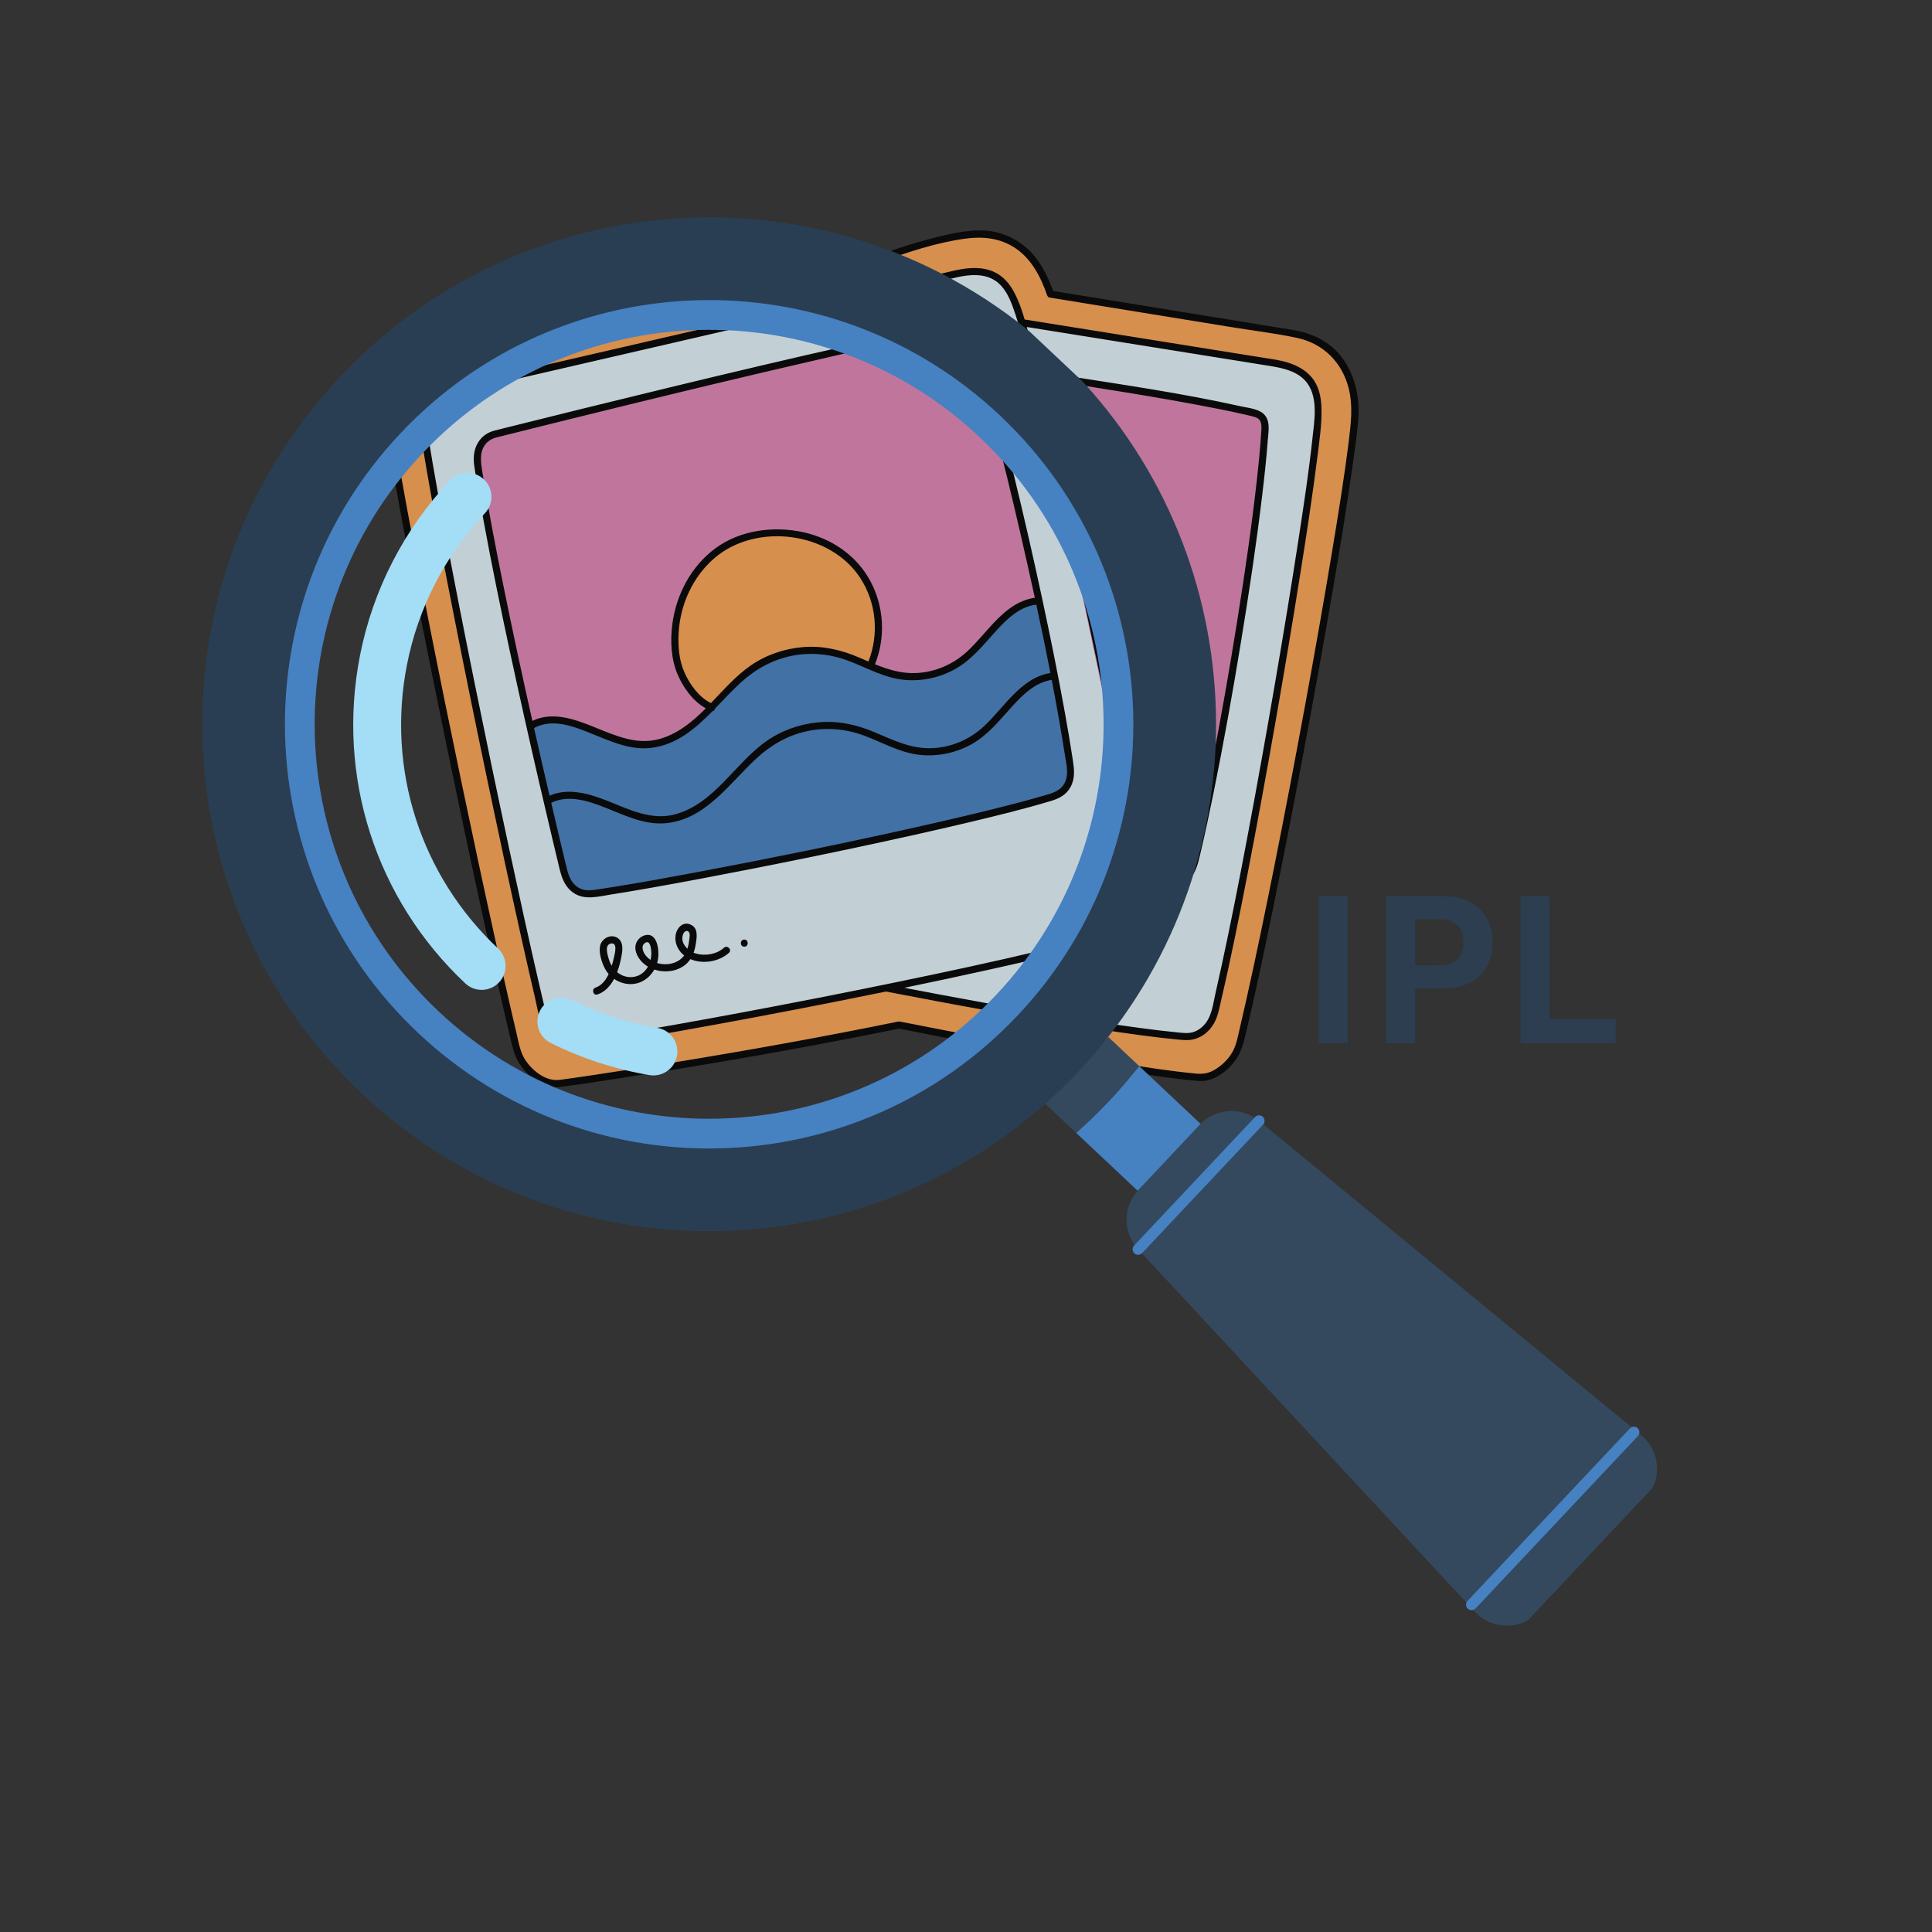 <svg xmlns="http://www.w3.org/2000/svg" xmlns:xlink="http://www.w3.org/1999/xlink" width="500" zoomAndPan="magnify" viewBox="0 0 375 375" height="500" preserveAspectRatio="xMidYMid meet" version="1.0"><rect x="0" y="0" width="375" height="375" fill="#333333" stroke="none"/><defs><filter x="0%" y="0%" width="100%" height="100%" id="0e4b32327e"><feColorMatrix values="0 0 0 0 1 0 0 0 0 1 0 0 0 0 1 0 0 0 1 0" color-interpolation-filters="sRGB"/></filter><g/><mask id="b923e0b46a"><g filter="url(#0e4b32327e)"><rect x="-37.5" width="450" fill="#000000" y="-37.5" height="450" fill-opacity="0.8"/></g></mask><clipPath id="0a3d07d937"><path d="M 1.105 2 L 191 2 L 191 168 L 1.105 168 Z M 1.105 2 " clip-rule="nonzero"/></clipPath><clipPath id="fce574f98d"><path d="M 1.105 1.309 L 191 1.309 L 191 168.199 L 1.105 168.199 Z M 1.105 1.309 " clip-rule="nonzero"/></clipPath><clipPath id="2040ee8f5e"><rect x="0" width="192" y="0" height="169"/></clipPath><clipPath id="084812fd56"><path d="M 40 42 L 322 42 L 322 316 L 40 316 Z M 40 42 " clip-rule="nonzero"/></clipPath><clipPath id="376dcbc8ae"><path d="M -1.469 144.809 L 133.27 1.676 L 375.973 230.152 L 241.23 373.281 Z M -1.469 144.809 " clip-rule="nonzero"/></clipPath><clipPath id="250370a743"><path d="M -1.469 144.809 L 133.27 1.676 L 375.973 230.152 L 241.23 373.281 Z M -1.469 144.809 " clip-rule="nonzero"/></clipPath><clipPath id="5d4d0abc20"><path d="M 39 42 L 237 42 L 237 239 L 39 239 Z M 39 42 " clip-rule="nonzero"/></clipPath><clipPath id="49b2b4f6da"><path d="M -1.469 144.809 L 133.27 1.676 L 375.973 230.152 L 241.23 373.281 Z M -1.469 144.809 " clip-rule="nonzero"/></clipPath><clipPath id="82dd6f95f3"><path d="M -1.469 144.809 L 133.27 1.676 L 375.973 230.152 L 241.23 373.281 Z M -1.469 144.809 " clip-rule="nonzero"/></clipPath><clipPath id="fbdaa7ec69"><path d="M 68 91 L 132 91 L 132 209 L 68 209 Z M 68 91 " clip-rule="nonzero"/></clipPath><clipPath id="af8a5cc574"><path d="M -1.469 144.809 L 133.27 1.676 L 375.973 230.152 L 241.23 373.281 Z M -1.469 144.809 " clip-rule="nonzero"/></clipPath><clipPath id="69f0793c57"><path d="M -1.469 144.809 L 133.27 1.676 L 375.973 230.152 L 241.23 373.281 Z M -1.469 144.809 " clip-rule="nonzero"/></clipPath><clipPath id="21cc6d9834"><path d="M 55 58 L 319 58 L 319 313 L 55 313 Z M 55 58 " clip-rule="nonzero"/></clipPath><clipPath id="4a8cebd631"><path d="M -1.469 144.809 L 133.27 1.676 L 375.973 230.152 L 241.23 373.281 Z M -1.469 144.809 " clip-rule="nonzero"/></clipPath><clipPath id="674240f2a2"><path d="M -1.469 144.809 L 133.27 1.676 L 375.973 230.152 L 241.23 373.281 Z M -1.469 144.809 " clip-rule="nonzero"/></clipPath></defs><g mask="url(#b923e0b46a)"><g transform="matrix(1, 0, 0, 1, 73, 43)"><g clip-path="url(#2040ee8f5e)"><g clip-path="url(#0a3d07d937)"><path fill="#ffa654" d="M 101.496 155.957 C 75.031 161.379 46.961 165.75 35.398 167.328 C 32.402 167.738 28.133 164.148 27.332 160.84 C 20.938 134.434 6.031 63.16 1.902 35.941 C 1.387 32.539 4.676 28.023 7.66 27.352 L 60.578 15.664 C 61.004 13.766 61.246 11.68 61.629 10.082 C 62.426 6.758 66.691 4.473 69.727 4.395 C 76.148 4.234 94.699 8.324 94.699 8.324 C 94.699 8.324 111.988 1.441 119.012 2.523 C 126.035 3.605 129.117 8.871 130.891 14.086 L 178.258 21.789 C 187.887 23.441 190.582 31.996 189.914 38.844 C 187.973 58.68 174.227 132.844 167.578 159.777 C 166.812 162.887 162.781 166.391 159.941 166.145 C 147.168 165.051 125.672 160.629 101.496 155.957 Z M 101.496 155.957 C 75.031 161.379 46.961 165.75 35.398 167.328 C 32.402 167.738 28.133 164.148 27.332 160.84 C 20.938 134.434 6.031 63.16 1.902 35.941 C 1.387 32.539 4.676 28.023 7.66 27.352 L 60.578 15.664 C 61.004 13.766 61.246 11.68 61.629 10.082 C 62.426 6.758 66.691 4.473 69.727 4.395 C 76.148 4.234 94.699 8.324 94.699 8.324 C 94.699 8.324 111.988 1.441 119.012 2.523 C 126.035 3.605 129.117 8.871 130.891 14.086 L 178.258 21.789 C 187.887 23.441 190.582 31.996 189.914 38.844 C 187.973 58.68 174.227 132.844 167.578 159.777 C 166.812 162.887 162.781 166.391 159.941 166.145 C 147.168 165.051 125.672 160.629 101.496 155.957 Z M 101.496 155.957 " fill-opacity="1" fill-rule="nonzero"/></g><path fill="#e6f8ff" d="M 93.602 14.535 L 66.199 20.863 C 66.598 19.094 66.977 17.453 67.332 15.969 C 68.07 12.879 70.793 10.863 73.574 11.324 Z M 174.48 27.496 L 125.293 19.613 C 125.289 19.598 125.285 19.586 125.281 19.57 C 123.461 13.438 121.605 8.172 112.734 10.117 L 13.16 33.109 C 10.406 33.727 8.645 36.621 9.121 39.762 C 12.934 64.875 26.688 130.648 32.586 155.02 C 33.324 158.07 35.992 160.109 38.758 159.73 C 49.316 158.289 74.789 153.703 98.98 148.758 C 121.457 153.102 145.035 157.188 156.91 158.207 C 159.551 158.434 162.016 156.461 162.727 153.566 C 168.91 128.527 180.742 59.418 182.547 40.977 C 183.172 34.605 183.434 29.031 174.48 27.496 Z M 96.055 86.047 L 65.18 94.312 C 62.289 93.211 59.262 89.133 58.484 85.59 C 56.789 77.852 59.609 69.18 65.844 64.297 C 72.082 59.418 81.801 59.285 88.668 63.227 C 96.332 67.629 99.715 77.504 96.055 86.047 Z M 96.055 86.047 " fill-opacity="1" fill-rule="nonzero"/><path fill="#e387b7" d="M 115.594 22.281 C 115.215 21.184 114.227 20.484 113.195 20.582 C 100.223 21.824 23.102 41.262 23.102 41.262 C 20.75 41.793 19.262 44.266 19.668 46.941 C 22.918 68.34 31.508 105.766 36.523 126.488 C 37.152 129.086 39.418 130.82 41.77 130.5 C 57.77 128.312 113.055 117.297 131.668 111.539 C 133.82 110.871 135.129 108.527 134.766 106.02 C 131.648 84.508 121.359 38.898 115.594 22.281 Z M 96.055 86.047 L 65.18 94.312 C 62.289 93.211 59.262 89.133 58.484 85.59 C 56.789 77.852 59.609 69.18 65.844 64.297 C 72.082 59.418 81.801 59.285 88.668 63.227 C 96.332 67.629 99.715 77.504 96.055 86.047 Z M 170.969 37.363 C 165.441 35.715 146.922 32.633 128 29.715 L 148.785 128.051 C 150.664 128.277 152.367 128.457 153.855 128.586 C 156.102 128.777 158.195 127.102 158.805 124.641 C 164.012 103.535 171.641 57.406 172.555 39.844 C 172.613 38.684 171.961 37.66 170.969 37.363 Z M 170.969 37.363 " fill-opacity="1" fill-rule="nonzero"/><path fill="#4681c2" d="M 30.16 97.789 C 33.562 95.75 37.41 96.945 41.113 98.375 C 44.812 99.805 48.516 101.727 52.477 101.551 C 56.879 101.355 60.746 98.582 63.895 95.5 C 67.043 92.414 69.82 88.879 73.512 86.469 C 78.398 83.273 84.719 82.367 90.309 84.062 C 93.816 85.125 97 87.137 100.574 87.957 C 105.215 89.02 110.316 87.875 114.059 84.926 C 118.953 81.07 122.199 74.105 128.41 73.633 L 134.828 103.953 C 134.828 103.953 137.023 110.164 130.18 112.238 C 123.336 114.309 47.422 129.977 47.422 129.977 C 47.422 129.977 39.676 132.41 37.336 128.176 C 34.992 123.945 30.16 97.789 30.16 97.789 Z M 30.16 97.789 C 33.562 95.75 37.41 96.945 41.113 98.375 C 44.812 99.805 48.516 101.727 52.477 101.551 C 56.879 101.355 60.746 98.582 63.895 95.5 C 67.043 92.414 69.82 88.879 73.512 86.469 C 78.398 83.273 84.719 82.367 90.309 84.062 C 93.816 85.125 97 87.137 100.574 87.957 C 105.215 89.02 110.316 87.875 114.059 84.926 C 118.953 81.07 122.199 74.105 128.41 73.633 L 134.828 103.953 C 134.828 103.953 137.023 110.164 130.18 112.238 C 123.336 114.309 47.422 129.977 47.422 129.977 C 47.422 129.977 39.676 132.41 37.336 128.176 C 34.992 123.945 30.16 97.789 30.16 97.789 Z M 30.16 97.789 " fill-opacity="1" fill-rule="nonzero"/><g clip-path="url(#fce574f98d)"><path fill="#000000" d="M 186.895 25.68 C 184.582 23.008 181.34 21.594 177.906 21.035 C 175.902 20.707 173.895 20.383 171.891 20.059 C 164.43 18.844 156.969 17.633 149.512 16.418 C 143.676 15.469 137.844 14.523 132.012 13.574 C 131.809 13.539 131.605 13.508 131.402 13.473 C 130.305 10.395 128.785 7.375 126.312 5.164 C 123.863 2.977 120.59 1.715 117.301 1.719 C 114.398 1.723 111.477 2.359 108.676 3.059 C 105.66 3.812 102.688 4.738 99.75 5.746 C 98.664 6.117 97.586 6.5 96.512 6.898 C 95.969 7.102 95.285 7.254 94.773 7.551 C 94.82 7.555 94.859 7.582 94.871 7.656 C 94.871 7.645 94.766 7.621 94.668 7.605 C 94.52 7.691 94.539 7.645 94.613 7.598 C 94.555 7.586 94.504 7.578 94.492 7.574 C 93.766 7.418 93.035 7.262 92.305 7.109 C 86.578 5.918 80.816 4.789 75.008 4.078 C 71.969 3.707 68.922 3.328 66.031 4.602 C 64.293 5.367 62.648 6.582 61.656 8.23 C 60.469 10.215 60.418 12.832 59.984 15.09 C 56.227 15.918 52.473 16.75 48.715 17.578 C 40.992 19.285 33.266 20.992 25.543 22.699 C 19.922 23.938 14.305 25.18 8.688 26.422 C 8.293 26.508 7.898 26.586 7.508 26.68 C 5.473 27.184 3.844 28.789 2.727 30.496 C 1.969 31.652 1.406 32.973 1.223 34.352 C 1.09 35.371 1.27 36.344 1.426 37.348 C 1.695 39.074 1.977 40.793 2.266 42.516 C 3.793 51.598 5.508 60.648 7.262 69.691 C 9.371 80.574 11.562 91.441 13.805 102.297 C 15.996 112.883 18.234 123.465 20.539 134.027 C 22.355 142.355 24.195 150.676 26.172 158.965 C 26.691 161.145 27.254 163.055 28.801 164.77 C 30.461 166.617 32.984 168.324 35.582 167.996 C 40.152 167.41 44.707 166.684 49.258 165.977 C 63.059 163.828 76.824 161.461 90.539 158.828 C 94.195 158.129 97.848 157.402 101.496 156.656 C 115.719 159.41 129.918 162.332 144.211 164.707 C 149.328 165.555 154.477 166.375 159.648 166.809 C 162.227 167.027 164.637 165.363 166.262 163.488 C 167.754 161.766 168.277 159.867 168.789 157.715 C 170.719 149.637 172.422 141.504 174.086 133.367 C 176.184 123.113 178.18 112.84 180.109 102.555 C 182.035 92.293 183.895 82.02 185.656 71.73 C 187.07 63.48 188.445 55.215 189.602 46.922 C 189.988 44.172 190.379 41.414 190.621 38.645 C 191.02 34.082 189.945 29.199 186.895 25.68 Z M 188.801 42.578 C 187.883 49.945 186.684 57.281 185.465 64.602 C 183.836 74.43 182.094 84.238 180.293 94.039 C 178.406 104.301 176.453 114.555 174.414 124.789 C 172.648 133.637 170.836 142.477 168.859 151.277 C 168.473 153.004 168.078 154.73 167.672 156.453 C 167.234 158.305 166.949 160.242 165.828 161.824 C 164.988 163.004 163.859 164.031 162.59 164.738 C 161.453 165.371 160.422 165.504 159.152 165.383 C 156.777 165.16 154.406 164.863 152.047 164.531 C 138.969 162.684 126.004 160.023 113.047 157.5 C 109.258 156.762 105.469 156.023 101.68 155.289 C 101.656 155.285 101.637 155.293 101.617 155.289 C 101.523 155.27 101.422 155.27 101.312 155.289 C 87.031 158.215 72.68 160.789 58.297 163.141 C 52.777 164.043 47.25 164.914 41.715 165.734 C 39.703 166.031 37.691 166.328 35.676 166.598 C 33.027 166.953 30.508 164.973 29.066 162.906 C 27.953 161.305 27.676 159.332 27.234 157.469 C 26.812 155.688 26.398 153.902 25.988 152.113 C 25.027 147.93 24.09 143.742 23.164 139.547 C 20.934 129.457 18.773 119.348 16.656 109.234 C 14.402 98.457 12.203 87.672 10.07 76.875 C 8.191 67.367 6.359 57.852 4.664 48.309 C 4.016 44.664 3.391 41.012 2.812 37.352 C 2.656 36.355 2.445 35.363 2.609 34.355 C 2.84 32.953 3.531 31.621 4.406 30.512 C 5.34 29.328 6.535 28.32 8.027 27.977 C 12.484 26.957 16.961 26.004 21.426 25.02 C 29.062 23.332 36.699 21.645 44.336 19.957 C 49.547 18.809 54.754 17.656 59.961 16.508 C 60.227 16.449 60.492 16.391 60.758 16.332 C 60.98 16.281 61.191 16.07 61.242 15.848 C 61.488 14.719 61.676 13.578 61.871 12.438 C 62.047 11.41 62.164 10.289 62.625 9.34 C 63.375 7.785 64.863 6.672 66.391 5.949 C 68.859 4.777 71.496 5.062 74.125 5.355 C 79.762 5.984 85.359 7.09 90.914 8.23 C 92.09 8.473 93.316 8.867 94.512 8.992 C 94.914 9.031 95.219 8.859 95.59 8.715 C 96.371 8.418 97.152 8.125 97.941 7.844 C 103.238 5.93 108.73 4.094 114.332 3.324 C 117.699 2.863 121 3.172 123.93 5.066 C 127.168 7.164 129.008 10.719 130.227 14.27 C 130.297 14.48 130.469 14.715 130.707 14.754 C 134.848 15.426 138.984 16.098 143.125 16.77 C 150.773 18.016 158.422 19.258 166.066 20.5 C 170.285 21.188 174.582 21.691 178.762 22.586 C 183.883 23.68 187.531 27.363 188.789 32.41 C 189.633 35.789 189.223 39.176 188.801 42.578 Z M 130.969 112.473 C 132.594 111.984 133.98 111.281 134.812 109.715 C 135.699 108.043 135.512 106.336 135.238 104.539 C 134.773 101.461 134.25 98.391 133.695 95.324 C 132.348 87.855 130.836 80.414 129.242 72.996 C 127.547 65.105 125.754 57.238 123.836 49.402 C 122.184 42.629 120.453 35.875 118.492 29.184 C 117.797 26.809 117.07 24.438 116.262 22.098 C 115.672 20.617 114.449 19.75 112.844 19.926 C 112.219 19.996 111.594 20.082 110.973 20.176 C 109.363 20.418 107.758 20.715 106.156 21.02 C 101.512 21.906 96.891 22.91 92.273 23.934 C 86.516 25.215 80.766 26.543 75.023 27.891 C 68.98 29.309 62.945 30.754 56.914 32.215 C 51.414 33.547 45.914 34.891 40.422 36.242 C 36.375 37.242 32.328 38.242 28.285 39.254 C 26.516 39.695 24.742 40.121 22.973 40.582 C 21.949 40.852 21.031 41.355 20.332 42.16 C 18.98 43.719 18.773 45.648 19.078 47.609 C 19.625 51.176 20.246 54.73 20.898 58.277 C 22.438 66.66 24.156 75.012 25.945 83.344 C 27.785 91.91 29.703 100.457 31.676 108.996 C 32.566 112.832 33.465 116.664 34.375 120.496 C 34.777 122.18 35.18 123.859 35.586 125.539 C 36.031 127.398 36.621 129.09 38.246 130.254 C 40.422 131.812 43.137 131.012 45.57 130.629 C 48.027 130.242 50.48 129.824 52.93 129.395 C 59.352 128.266 65.754 127.051 72.148 125.797 C 79.527 124.352 86.891 122.848 94.246 121.281 C 101.215 119.793 108.176 118.254 115.105 116.605 C 120.422 115.34 125.738 114.043 130.969 112.473 Z M 24.707 70.672 C 23.188 63.184 21.734 55.676 20.547 48.125 C 20.246 46.23 20.086 44.25 21.617 42.812 C 22.137 42.328 22.746 42.066 23.422 41.895 C 24.035 41.738 24.648 41.586 25.266 41.43 C 33.043 39.48 40.828 37.559 48.617 35.652 C 60.227 32.812 71.852 30.016 83.5 27.336 C 92.48 25.27 101.492 23.086 110.598 21.625 C 111.996 21.398 114.219 20.676 114.93 22.465 C 116.781 27.816 118.27 33.297 119.715 38.77 C 121.641 46.051 123.41 53.375 125.098 60.715 C 126.039 64.809 126.965 68.914 127.859 73.023 C 121.926 73.891 118.73 79.809 114.621 83.543 C 111.957 85.969 108.543 87.434 104.938 87.633 C 102.031 87.793 99.418 86.973 96.836 85.93 C 98.906 80.758 98.609 74.848 96 69.91 C 93.312 64.82 88.398 61.48 82.824 60.281 C 77.117 59.055 70.68 59.891 65.895 63.398 C 61.148 66.883 58.223 72.43 57.492 78.223 C 57.09 81.391 57.242 84.883 58.5 87.859 C 59.598 90.453 61.477 93.078 63.992 94.492 C 61.438 97.055 58.699 99.34 55.164 100.391 C 50.66 101.73 46.41 99.766 42.293 98.105 C 38.508 96.574 34.215 95.043 30.336 96.926 C 28.375 88.195 26.484 79.445 24.707 70.672 Z M 64.996 93.465 C 62.684 92.355 60.934 89.895 59.906 87.645 C 58.793 85.215 58.57 82.387 58.727 79.75 C 59.051 74.301 61.488 68.938 65.645 65.352 C 73.781 58.332 88.207 60.199 94.039 69.281 C 97.129 74.098 97.625 80.105 95.566 85.402 C 94.934 85.133 94.301 84.855 93.66 84.586 C 90.176 83.102 86.574 82.277 82.77 82.609 C 79.172 82.926 75.648 84.133 72.676 86.199 C 69.832 88.176 67.465 90.895 64.996 93.465 Z M 30.652 98.312 C 34.309 96.324 38.52 98.055 42.066 99.492 C 45.645 100.941 49.352 102.629 53.316 102.172 C 58.281 101.602 61.926 98.465 65.309 95.023 C 65.566 94.992 65.742 94.781 65.801 94.523 C 67.469 92.797 69.09 91.027 70.781 89.484 C 73.625 86.895 76.926 85.043 80.719 84.289 C 84.473 83.539 88.293 83.957 91.855 85.328 C 95.41 86.699 98.738 88.613 102.605 88.969 C 106.094 89.289 109.695 88.461 112.711 86.684 C 115.742 84.891 117.938 82.094 120.273 79.523 C 122.406 77.176 124.867 74.762 128.148 74.355 C 129.105 78.77 130.027 83.191 130.887 87.625 C 125.062 88.578 121.887 94.422 117.816 98.125 C 115.082 100.609 111.559 102.086 107.855 102.223 C 103.816 102.375 100.34 100.637 96.715 99.105 C 93.188 97.613 89.523 96.828 85.684 97.215 C 82.078 97.582 78.586 98.836 75.629 100.945 C 69.551 105.285 65.566 113.078 57.957 115.082 C 53.438 116.273 49.164 114.145 45.059 112.512 C 41.453 111.078 37.355 109.82 33.668 111.445 C 32.648 107.074 31.641 102.695 30.652 98.312 Z M 62.559 126.238 C 57.09 127.266 51.613 128.27 46.117 129.152 C 45.133 129.309 44.148 129.465 43.164 129.609 C 41.828 129.809 40.559 130.047 39.32 129.312 C 37.586 128.281 37.215 126.41 36.777 124.594 C 36.367 122.895 35.961 121.195 35.555 119.492 C 35.027 117.27 34.512 115.047 33.992 112.82 C 37.422 111.152 41.348 112.512 44.691 113.844 C 48.328 115.289 52.066 117.121 56.094 116.793 C 63.867 116.156 68.523 109.109 73.762 104.262 C 76.586 101.648 79.848 99.734 83.637 98.922 C 87.363 98.125 91.203 98.465 94.766 99.797 C 98.383 101.152 101.746 103.145 105.664 103.535 C 109.148 103.883 112.758 103.086 115.785 101.332 C 118.879 99.539 121.098 96.707 123.469 94.102 C 125.559 91.805 127.961 89.441 131.141 88.961 C 132.082 93.871 132.957 98.793 133.727 103.73 C 133.973 105.305 134.418 106.992 133.836 108.535 C 133.191 110.254 131.781 110.793 130.176 111.266 C 127.867 111.949 125.543 112.574 123.215 113.176 C 117.105 114.758 110.957 116.184 104.797 117.562 C 90.773 120.703 76.684 123.582 62.559 126.238 Z M 176.945 27.363 C 175.387 26.879 173.742 26.68 172.133 26.422 C 169.551 26.008 166.965 25.594 164.383 25.18 C 156.984 23.996 149.586 22.809 142.188 21.625 C 136.887 20.773 131.59 19.926 126.289 19.078 C 126.152 19.055 126.02 19.035 125.883 19.012 C 125.344 17.16 124.707 15.336 123.812 13.664 C 122.926 12.004 121.645 10.539 119.898 9.758 C 117.582 8.719 114.969 8.938 112.551 9.449 C 110.293 9.973 108.039 10.492 105.785 11.012 C 101.715 11.953 97.641 12.895 93.57 13.832 C 90.105 13.277 86.645 12.723 83.18 12.168 C 80.867 11.797 78.559 11.43 76.246 11.059 C 74.969 10.852 73.535 10.465 72.234 10.598 C 70.309 10.797 68.633 11.965 67.598 13.578 C 66.996 14.516 66.719 15.562 66.461 16.637 C 66.176 17.852 65.898 19.07 65.625 20.285 C 58.086 22.027 50.551 23.766 43.016 25.508 C 36.625 26.984 30.234 28.457 23.844 29.934 C 20.426 30.723 17.008 31.512 13.594 32.301 C 11.203 32.852 9.324 34.328 8.625 36.781 C 8.051 38.805 8.602 40.93 8.93 42.953 C 9.223 44.766 9.527 46.574 9.84 48.383 C 11.461 57.754 13.254 67.094 15.09 76.426 C 17.227 87.281 19.441 98.129 21.711 108.961 C 23.805 118.949 25.945 128.93 28.164 138.895 C 29.047 142.855 29.941 146.812 30.867 150.762 C 31.266 152.469 31.547 154.293 32.145 155.941 C 33.051 158.434 35.328 160.449 38.07 160.465 C 39.484 160.473 40.977 160.109 42.371 159.898 C 43.953 159.656 45.535 159.406 47.117 159.145 C 51.023 158.508 54.926 157.832 58.824 157.141 C 68.613 155.402 78.383 153.559 88.137 151.637 C 91.754 150.922 95.367 150.195 98.977 149.457 C 112.836 152.133 126.723 154.695 140.68 156.82 C 145.75 157.594 150.84 158.328 155.949 158.809 C 157.133 158.922 158.246 158.961 159.379 158.516 C 160.547 158.055 161.52 157.246 162.25 156.234 C 163.383 154.672 163.668 152.648 164.102 150.805 C 165.953 142.867 167.551 134.867 169.102 126.863 C 171.016 117 172.816 107.113 174.555 97.215 C 176.254 87.52 177.891 77.812 179.43 68.09 C 180.609 60.648 181.758 53.195 182.699 45.723 C 183.082 42.648 183.559 39.5 183.5 36.398 C 183.465 34.512 183.152 32.547 182.109 30.938 C 180.922 29.102 178.992 28 176.945 27.363 Z M 72.68 11.949 C 73.793 11.926 74.965 12.242 76.059 12.418 C 80.594 13.145 85.129 13.871 89.664 14.598 C 89.781 14.617 89.898 14.637 90.016 14.652 C 89.578 14.754 89.141 14.855 88.703 14.957 C 81.5 16.621 74.297 18.285 67.094 19.945 C 67.758 16.59 68.562 12.039 72.68 11.949 Z M 70.852 153.551 C 62.57 155.098 54.273 156.598 45.957 157.945 C 44.461 158.188 42.965 158.422 41.469 158.648 C 39.941 158.879 38.199 159.363 36.699 158.852 C 35.332 158.383 34.254 157.285 33.652 155.992 C 33.238 155.105 33.074 154.094 32.848 153.145 C 32.449 151.469 32.055 149.789 31.668 148.109 C 29.621 139.258 27.684 130.379 25.777 121.492 C 23.508 110.91 21.301 100.316 19.148 89.711 C 17.109 79.652 15.121 69.586 13.242 59.496 C 12.461 55.293 11.695 51.086 10.973 46.871 C 10.676 45.137 10.387 43.398 10.113 41.66 C 9.754 39.398 9.352 37.059 11.016 35.168 C 11.992 34.059 13.23 33.801 14.559 33.492 C 15.992 33.164 17.426 32.832 18.859 32.5 C 24.156 31.277 29.453 30.055 34.754 28.832 C 42.004 27.156 49.258 25.48 56.512 23.809 C 64.195 22.031 71.883 20.258 79.566 18.484 C 86.164 16.961 92.758 15.438 99.355 13.914 C 103.34 12.992 107.32 12.074 111.305 11.156 C 111.844 11.031 112.379 10.906 112.918 10.781 C 115.309 10.273 118.023 10.062 120.164 11.469 C 121.863 12.586 122.824 14.523 123.516 16.371 C 123.926 17.465 124.281 18.582 124.617 19.703 C 124.613 19.828 124.648 19.941 124.715 20.039 C 125.223 21.758 125.672 23.496 126.129 25.219 C 126.535 26.758 126.926 28.301 127.32 29.848 C 127.32 29.938 127.344 30.023 127.383 30.102 C 128.914 36.145 130.34 42.211 131.742 48.285 C 134.031 58.191 136.23 68.117 138.355 78.062 C 140.477 87.988 142.531 97.934 144.461 107.898 C 145.957 115.621 147.441 123.359 148.566 131.148 C 148.965 133.891 147.816 136.445 145.062 137.285 C 143.605 137.73 142.141 138.148 140.668 138.551 C 136.938 139.574 133.184 140.504 129.422 141.398 C 120 143.648 110.527 145.676 101.043 147.629 C 90.996 149.699 80.934 151.668 70.852 153.551 Z M 148.07 119.715 C 146.395 110.32 144.531 100.957 142.605 91.609 C 140.473 81.238 138.246 70.887 135.941 60.551 C 133.914 51.453 131.828 42.367 129.605 33.316 C 129.379 32.395 129.145 31.473 128.914 30.551 C 140.508 32.34 152.121 34.117 163.629 36.395 C 165.422 36.75 167.215 37.117 168.992 37.551 C 169.582 37.695 170.219 37.809 170.785 38.031 C 171.953 38.48 171.879 39.668 171.816 40.707 C 171.613 44.012 171.277 47.309 170.906 50.602 C 169.895 59.59 168.574 68.547 167.148 77.48 C 165.621 87.066 163.945 96.633 162.086 106.16 C 161.281 110.281 160.441 114.395 159.531 118.492 C 159.141 120.246 158.734 122 158.312 123.746 C 158.023 124.938 157.656 126.039 156.723 126.891 C 155.734 127.789 154.605 127.965 153.32 127.848 C 152.004 127.727 150.688 127.582 149.371 127.426 C 148.961 124.852 148.527 122.281 148.07 119.715 Z M 181.746 42.07 C 181.051 48.551 180.062 55.004 179.078 61.441 C 177.668 70.66 176.148 79.859 174.574 89.051 C 172.875 98.961 171.109 108.859 169.25 118.738 C 167.633 127.34 165.961 135.93 164.105 144.48 C 163.742 146.164 163.367 147.844 162.98 149.523 C 162.609 151.141 162.379 153 161.672 154.508 C 161.098 155.734 160.09 156.789 158.805 157.262 C 157.719 157.66 156.613 157.496 155.496 157.383 C 153.176 157.156 150.863 156.875 148.551 156.566 C 135.531 154.84 122.59 152.496 109.68 150.09 C 107.297 149.645 104.914 149.188 102.531 148.73 C 107.91 147.617 113.285 146.477 118.648 145.285 C 126.734 143.496 134.824 141.656 142.793 139.395 C 144.496 138.91 146.445 138.559 147.828 137.391 C 149.934 135.609 150.223 132.953 149.84 130.395 C 149.766 129.875 149.676 129.355 149.594 128.836 C 150.926 128.992 152.254 129.141 153.59 129.254 C 154.77 129.352 155.91 129.129 156.914 128.473 C 158.914 127.176 159.422 125.059 159.938 122.891 C 160.875 118.926 161.727 114.938 162.539 110.941 C 164.512 101.234 166.254 91.477 167.855 81.699 C 169.406 72.262 170.832 62.797 171.973 53.301 C 172.41 49.68 172.805 46.051 173.078 42.41 C 173.207 40.699 173.656 38.586 172.219 37.293 C 171.145 36.328 169.117 36.152 167.758 35.848 C 156.434 33.324 144.887 31.66 133.43 29.863 C 131.805 29.609 130.18 29.359 128.555 29.109 C 128.074 27.199 127.582 25.293 127.07 23.391 C 126.812 22.43 126.559 21.449 126.293 20.469 C 129.637 21.004 132.98 21.539 136.324 22.074 C 143.656 23.25 150.984 24.426 158.312 25.598 C 163.395 26.414 168.473 27.227 173.555 28.043 C 176.188 28.465 179.141 29.129 180.781 31.434 C 182.887 34.395 182.105 38.707 181.746 42.07 Z M 67.516 140.961 C 66.117 142.227 63.895 142.598 62.105 142.09 C 61.945 142.047 61.785 141.984 61.625 141.918 C 61.828 141.371 61.965 140.797 62.051 140.223 C 62.234 139.023 62.551 137.367 61.316 136.609 C 59.762 135.656 58.406 136.941 58.141 138.473 C 57.898 139.871 58.492 141.297 59.535 142.23 C 59.617 142.309 59.711 142.375 59.801 142.445 C 58.664 144.02 56.465 144.469 54.637 143.949 C 54.605 143.941 54.574 143.926 54.543 143.914 C 54.605 143.699 54.66 143.484 54.703 143.258 C 55 141.656 54.68 137.828 52.129 138.551 C 51.289 138.789 50.602 139.5 50.395 140.34 C 50.051 141.75 50.973 143.219 52.008 144.09 C 52.242 144.289 52.5 144.461 52.766 144.621 C 52.238 145.559 51.402 146.301 50.281 146.559 C 48.961 146.863 47.73 146.477 46.789 145.699 C 47.262 144.457 47.555 143.141 47.73 141.996 C 47.906 140.867 47.832 139.531 46.68 138.945 C 45.344 138.27 43.719 139.266 43.465 140.66 C 43.219 142.016 43.797 143.828 44.422 145.02 C 44.621 145.398 44.863 145.746 45.137 146.062 C 44.574 147.258 43.777 148.297 42.598 148.691 C 41.758 148.973 42.117 150.309 42.965 150.023 C 44.43 149.535 45.465 148.383 46.199 147.004 C 46.727 147.363 47.309 147.641 47.938 147.816 C 50.5 148.523 52.824 147.293 54.004 145.188 C 56.164 145.91 58.754 145.543 60.379 143.93 C 60.617 143.695 60.82 143.438 61.004 143.164 C 63.414 144.211 66.582 143.664 68.492 141.938 C 69.152 141.34 68.172 140.363 67.516 140.961 Z M 45.199 143.266 C 44.957 142.445 44.25 140.383 45.582 140.137 C 46.934 139.887 46.332 142.102 46.195 142.703 C 46.078 143.242 45.93 143.852 45.738 144.473 C 45.512 144.098 45.328 143.691 45.199 143.266 Z M 52.27 142.379 C 51.789 141.727 51.363 140.629 52.156 140.059 C 53.148 139.336 53.355 140.945 53.41 141.629 C 53.453 142.188 53.406 142.766 53.27 143.316 C 52.887 143.059 52.543 142.75 52.27 142.379 Z M 59.633 138.227 C 59.883 137.672 60.57 137.41 60.816 138.125 C 60.961 138.531 60.805 139.168 60.754 139.59 C 60.691 140.113 60.594 140.641 60.434 141.148 C 59.621 140.395 59.137 139.332 59.633 138.227 Z M 71.465 139.371 C 70.574 139.371 70.574 140.754 71.465 140.754 C 72.352 140.754 72.355 139.371 71.465 139.371 Z M 94.699 7.586 C 94.723 7.574 94.75 7.562 94.773 7.551 C 94.723 7.543 94.66 7.566 94.613 7.598 C 94.633 7.598 94.648 7.602 94.668 7.605 C 94.68 7.598 94.684 7.598 94.699 7.586 Z M 94.699 7.586 " fill-opacity="1" fill-rule="nonzero"/></g></g></g></g><g clip-path="url(#084812fd56)"><g clip-path="url(#376dcbc8ae)"><g clip-path="url(#250370a743)"><path fill="#34495e" d="M 66.52 73.629 C 29.598 112.848 31.469 174.789 70.688 211.711 C 88.562 228.535 111.914 237.965 136.441 238.258 C 160.82 238.547 184.246 229.828 202.406 213.707 L 202.898 213.273 L 203.414 213.762 C 203.234 213.922 203.062 214.086 202.883 214.242 L 208.906 219.914 C 209.086 219.754 209.258 219.59 209.438 219.43 L 221.305 230.602 L 220.949 230.977 C 220.906 231.027 220.867 231.082 220.82 231.129 C 218.16 234.09 217.965 238.469 220.234 241.645 L 220.738 241.109 C 220.766 241.148 220.789 241.188 220.816 241.227 L 221.16 241.707 L 220.652 242.242 C 220.52 242.387 220.523 242.613 220.668 242.746 C 220.805 242.875 221.016 242.875 221.152 242.746 L 221.676 242.258 L 222.137 242.754 L 221.695 243.223 C 221.676 243.238 221.656 243.254 221.641 243.27 L 284.641 311.062 C 284.688 310.945 284.754 310.832 284.848 310.734 L 285.082 310.488 L 285.473 310.91 L 285.301 311.332 C 285.242 311.473 285.277 311.629 285.383 311.73 C 285.477 311.816 285.609 311.844 285.738 311.805 L 286.172 311.664 L 286.543 312.062 L 286.41 312.203 C 286.281 312.34 286.125 312.43 285.961 312.484 L 286.305 312.855 C 289.621 316.426 295.27 316.441 298.609 312.895 L 319.352 290.863 C 322.691 287.312 322.332 281.676 318.57 278.582 L 318.18 278.262 C 318.133 278.43 318.055 278.59 317.926 278.727 L 317.793 278.867 L 317.371 278.523 L 317.484 278.082 C 317.52 277.949 317.484 277.82 317.391 277.73 C 317.281 277.629 317.125 277.605 316.988 277.672 L 316.578 277.871 L 316.133 277.504 L 316.363 277.254 C 316.457 277.156 316.566 277.082 316.68 277.027 L 245.207 218.234 C 245.191 218.25 245.18 218.273 245.164 218.289 L 244.723 218.758 L 244.203 218.332 L 244.656 217.777 C 244.777 217.633 244.762 217.422 244.629 217.293 C 244.484 217.16 244.258 217.168 244.125 217.309 L 243.617 217.848 L 243.121 217.535 C 243.082 217.508 243.039 217.488 242.996 217.465 L 243.5 216.93 C 240.195 214.855 235.836 215.316 233.043 218.148 C 232.996 218.195 232.945 218.238 232.898 218.285 L 232.547 218.66 L 220.68 207.492 C 220.828 207.305 220.98 207.117 221.125 206.93 L 215.102 201.262 C 214.957 201.449 214.805 201.633 214.656 201.82 L 214.137 201.332 L 214.543 200.82 C 229.539 181.719 236.828 157.809 235.066 133.492 C 233.293 109.027 222.473 86.285 204.598 69.461 C 165.379 32.539 103.438 34.41 66.52 73.629 Z M 193.91 193.555 C 164.703 224.582 115.699 226.062 84.672 196.852 C 53.645 167.645 52.168 118.641 81.375 87.613 C 110.582 56.59 159.586 55.109 190.613 84.316 C 221.641 113.523 223.121 162.527 193.91 193.555 Z M 127.488 200.219 C 129.625 200.582 131.07 202.613 130.711 204.75 C 130.578 205.52 130.23 206.223 129.699 206.789 C 128.793 207.75 127.477 208.191 126.176 207.973 C 119.57 206.855 113.188 204.777 107.207 201.801 C 105.266 200.836 104.473 198.473 105.438 196.531 C 105.609 196.184 105.832 195.863 106.094 195.586 C 107.273 194.336 109.168 193.996 110.711 194.762 C 115.996 197.395 121.645 199.23 127.488 200.219 Z M 93.434 93.566 C 95.012 95.055 95.086 97.547 93.602 99.125 C 85.77 107.445 80.477 117.738 78.289 128.891 C 74.262 149.449 80.949 170.285 96.184 184.625 C 97.762 186.113 97.836 188.605 96.352 190.184 C 94.863 191.762 92.371 191.836 90.793 190.352 C 73.582 174.148 66.02 150.605 70.574 127.379 C 73.043 114.77 79.027 103.133 87.875 93.734 C 89.363 92.156 91.855 92.082 93.434 93.566 Z M 93.434 93.566 " fill-opacity="1" fill-rule="nonzero"/></g></g></g><g clip-path="url(#5d4d0abc20)"><g clip-path="url(#49b2b4f6da)"><g clip-path="url(#82dd6f95f3)"><path fill="#293e52" d="M 65.996 73.141 C 28.75 112.707 30.629 174.98 70.195 212.23 C 107.578 247.418 165.215 247.68 202.883 214.242 C 205.086 212.285 207.227 210.219 209.289 208.031 C 211.348 205.844 213.281 203.582 215.102 201.262 C 246.207 161.645 242.469 104.129 205.09 68.938 C 165.52 31.691 103.246 33.57 65.996 73.141 Z M 197.594 197.02 C 166.426 230.129 114.316 231.703 81.207 200.535 C 48.098 169.367 46.523 117.258 77.695 84.148 C 108.863 51.039 160.969 49.465 194.078 80.637 C 227.188 111.805 228.762 163.91 197.594 197.02 Z M 197.594 197.02 " fill-opacity="1" fill-rule="nonzero"/></g></g></g><g clip-path="url(#fbdaa7ec69)"><g clip-path="url(#af8a5cc574)"><g clip-path="url(#69f0793c57)"><path fill="#a3ddf6" d="M 127.609 199.516 C 130.137 199.941 131.844 202.34 131.414 204.871 C 131.254 205.809 130.824 206.633 130.219 207.277 C 129.188 208.371 127.648 208.945 126.059 208.676 C 119.379 207.547 112.93 205.449 106.887 202.441 C 104.59 201.301 103.656 198.508 104.797 196.211 C 105.941 193.914 108.73 192.98 111.027 194.121 C 116.254 196.723 121.832 198.535 127.609 199.516 Z M 87.355 93.246 C 78.414 102.742 72.367 114.5 69.871 127.242 C 65.273 150.711 72.91 174.5 90.305 190.871 C 92.172 192.633 95.113 192.543 96.871 190.672 C 98.629 188.805 98.543 185.863 96.672 184.105 C 81.621 169.934 75.008 149.344 78.992 129.027 C 81.152 118.008 86.383 107.836 94.121 99.613 C 95.883 97.746 95.793 94.805 93.922 93.047 C 92.055 91.289 89.113 91.375 87.355 93.246 Z M 87.355 93.246 " fill-opacity="1" fill-rule="nonzero"/></g></g></g><g clip-path="url(#21cc6d9834)"><g clip-path="url(#4a8cebd631)"><g clip-path="url(#674240f2a2)"><path fill="#4681c2" d="M 225.758 235.777 L 237.977 222.797 L 243.5 216.93 L 243.602 216.82 C 244.008 216.391 244.688 216.367 245.117 216.773 C 245.531 217.164 245.562 217.801 245.207 218.234 C 245.191 218.25 245.18 218.273 245.164 218.289 L 239.539 224.266 L 227.32 237.246 L 221.695 243.223 C 221.676 243.238 221.656 243.254 221.641 243.27 C 221.23 243.648 220.594 243.656 220.18 243.27 C 219.746 242.863 219.727 242.184 220.133 241.754 L 220.234 241.645 Z M 316.68 277.027 C 316.566 277.082 316.457 277.156 316.363 277.254 L 284.848 310.734 C 284.754 310.832 284.688 310.945 284.641 311.062 C 284.477 311.461 284.562 311.938 284.895 312.25 C 285.188 312.527 285.598 312.602 285.961 312.484 C 286.125 312.43 286.281 312.34 286.41 312.203 L 317.926 278.727 C 318.055 278.59 318.133 278.43 318.18 278.262 C 318.273 277.895 318.176 277.488 317.879 277.211 C 317.547 276.895 317.066 276.84 316.68 277.027 Z M 194.078 80.637 C 227.188 111.805 228.762 163.91 197.594 197.02 C 166.426 230.129 114.316 231.703 81.207 200.535 C 48.098 169.367 46.523 117.258 77.695 84.148 C 108.863 51.039 160.969 49.465 194.078 80.637 Z M 190.125 84.836 C 159.336 55.852 110.879 57.316 81.895 88.105 C 52.91 118.895 54.375 167.348 85.164 196.332 C 115.953 225.316 164.406 223.852 193.391 193.066 C 222.375 162.277 220.91 113.82 190.125 84.836 Z M 233.043 218.148 L 221.125 206.93 C 219.305 209.25 217.371 211.512 215.312 213.699 C 213.25 215.891 211.109 217.957 208.906 219.914 L 220.82 231.129 C 220.867 231.082 220.906 231.027 220.949 230.977 L 232.898 218.285 C 232.945 218.238 232.996 218.195 233.043 218.148 Z M 233.043 218.148 " fill-opacity="1" fill-rule="nonzero"/></g></g></g><g fill="#2c3e50" fill-opacity="1"><g transform="translate(252.239, 202.5)"><g><path d="M 9.359 0 L 3.719 0 L 3.719 -28.562 L 9.359 -28.562 Z M 9.359 0 "/></g></g></g><g fill="#2c3e50" fill-opacity="1"><g transform="translate(265.324, 202.5)"><g><path d="M 14.75 -28.562 C 16.789 -28.562 18.535 -28.188 19.984 -27.438 C 21.441 -26.688 22.539 -25.633 23.281 -24.281 C 24.02 -22.938 24.391 -21.375 24.391 -19.594 C 24.391 -17.812 24.02 -16.25 23.281 -14.906 C 22.539 -13.562 21.441 -12.516 19.984 -11.766 C 18.535 -11.016 16.789 -10.641 14.75 -10.641 L 9.359 -10.641 L 9.359 0 L 3.719 0 L 3.719 -28.562 Z M 14 -15.125 C 17.145 -15.125 18.719 -16.613 18.719 -19.594 C 18.719 -22.582 17.145 -24.078 14 -24.078 L 9.359 -24.078 L 9.359 -15.125 Z M 14 -15.125 "/></g></g></g><g fill="#2c3e50" fill-opacity="1"><g transform="translate(291.415, 202.5)"><g><path d="M 9.359 -28.562 L 9.359 -4.734 L 22.188 -4.734 L 22.188 0 L 3.719 0 L 3.719 -28.562 Z M 9.359 -28.562 "/></g></g></g></svg>